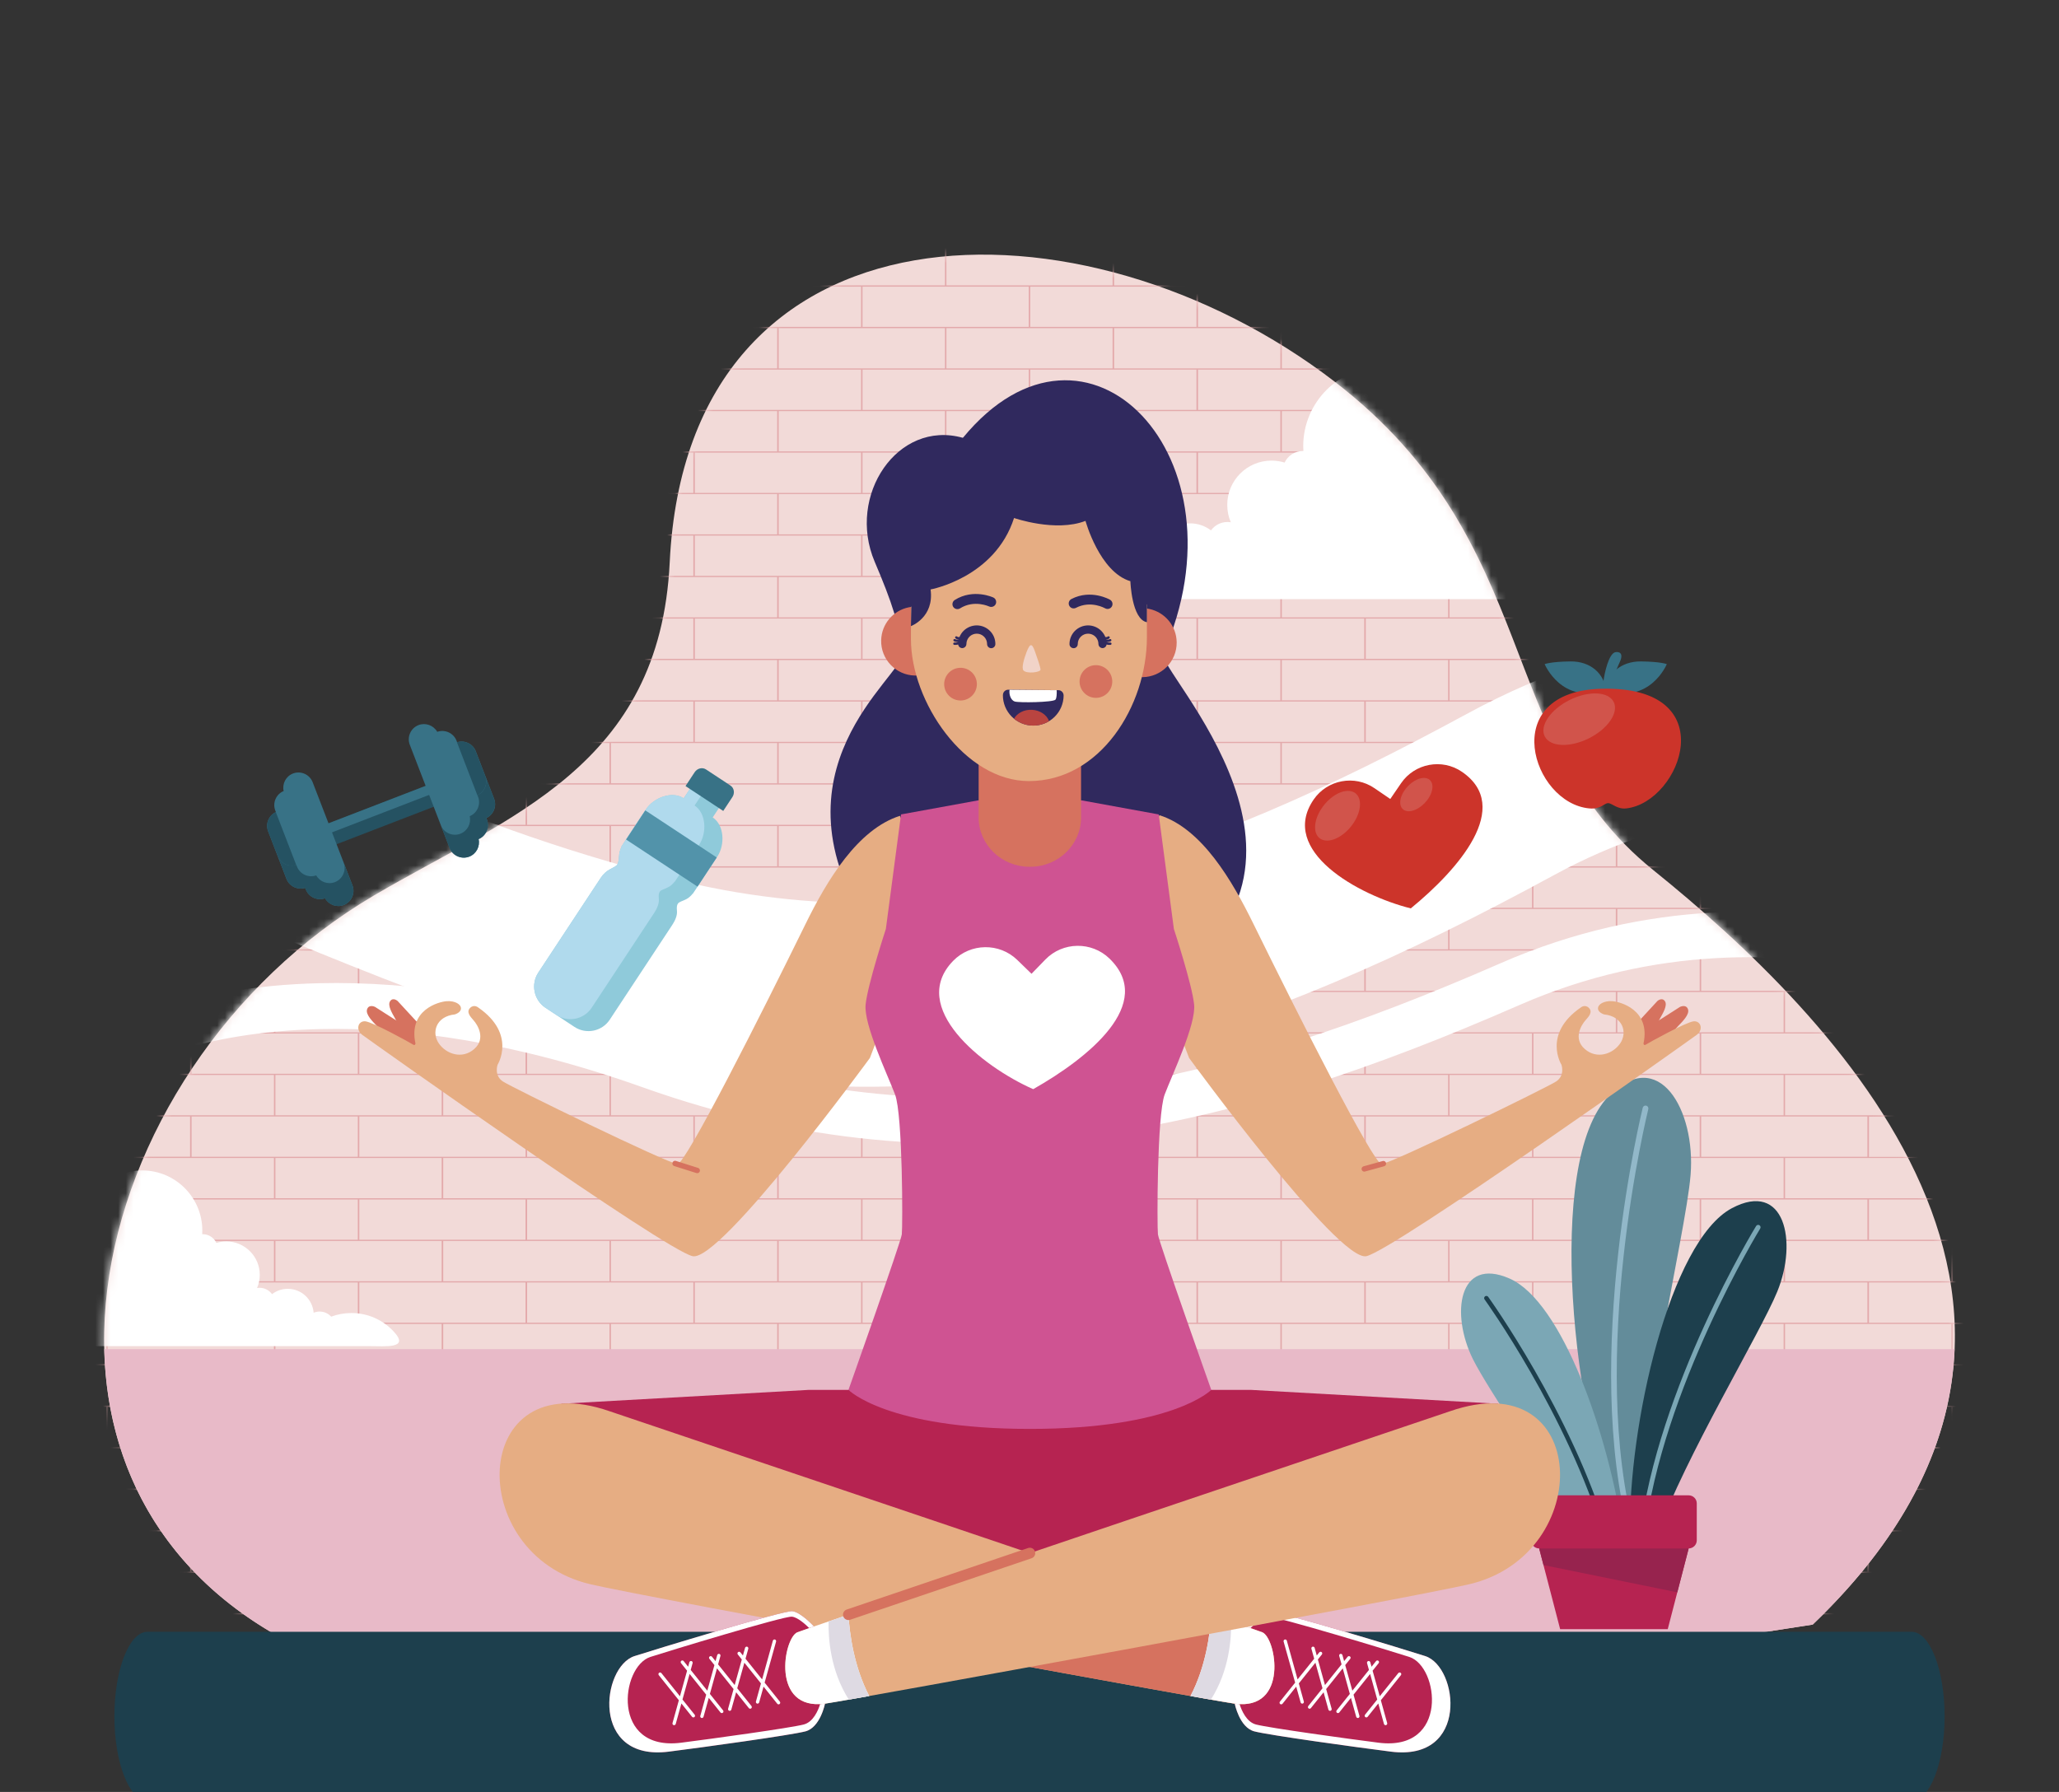 <svg width="270" height="235" viewBox="0 0 270 235" fill="none" xmlns="http://www.w3.org/2000/svg">
<rect x="0" y="0" width="270" height="235" fill="#333333" stroke="none"/>
<g clip-path="url(#clip0_104_25825)">
<path fill-rule="evenodd" clip-rule="evenodd" d="M43.545 217.966C-3.742 198.936 10.379 140.146 49.081 117.407C66.684 107.066 86.529 100.543 87.82 73.758C90.164 25.078 142.058 24.678 175.052 50.08C202.527 71.231 195.766 97.157 216.772 114.086C240.16 132.937 280.098 172.417 237.703 213.052L149.791 226.638L43.545 217.966Z" fill="#F2DAD8"/>
<mask id="mask0_104_25825" style="mask-type:luminance" maskUnits="userSpaceOnUse" x="13" y="33" width="244" height="194">
<path d="M43.545 217.966C-3.742 198.936 10.379 140.146 49.081 117.407C66.684 107.066 86.529 100.543 87.82 73.758C90.164 25.078 142.058 24.678 175.052 50.08C202.527 71.231 195.766 97.157 216.772 114.086C240.16 132.937 280.098 172.417 237.703 213.052L149.791 226.638L43.545 217.966Z" fill="white"/>
</mask>
<g mask="url(#mask0_104_25825)">
<path fill-rule="evenodd" clip-rule="evenodd" d="M245.074 236.493H244.879V233.48H233.982H233.977H223.079V236.493H222.885V233.48H211.988H211.982H201.085V236.493H200.891V233.48H189.994H179.096V236.493H178.902V233.48H167.994H157.097V236.493H156.902V233.48H146.005H146H135.103V236.493H134.908V233.48H124.011H124.006H113.108V236.493H112.914V233.48H102.017H91.12V236.493H90.925V233.48H80.028H69.131V236.493H68.936V233.48H58.039H58.034H47.115V236.493H46.921V233.48H36.023H25.121V236.493H24.926V233.48H14.029H7.474V233.318H13.932V228.037H7.474V227.88H14.024H14.029H24.926V222.599H14.029H7.474V222.437H13.932V217.156H7.474V216.994H14.024H14.029H24.926V211.712H14.029H7.474V211.55H13.932V206.269H7.474V206.107H14.024H14.029H24.926V200.826H14.029H7.474V200.664H13.932V195.383H7.474V195.221H14.024H14.029H24.926V189.94H14.029H7.474V189.778H13.932V184.496H7.474V184.334H14.024H14.029H24.926V179.053H14.029H7.474V178.891H13.932V173.61H7.474V173.448H14.024H14.029H24.926V168.167H14.029H7.474V168.005H13.932V162.724H7.474V162.562H14.024H14.029H24.926V157.28H14.029H7.474V157.14H13.932V151.859H7.474V151.697H14.024H14.029H24.926V146.416H14.029H7.474V146.254H13.932V140.972H7.474V140.81H14.024H14.029H24.926V135.529H14.029H7.474V135.367H13.932V130.086H7.474V129.924H14.024H14.029H24.926V124.643H14.029H7.474V124.481H13.932V119.2H7.474V119.038H14.024H14.029H24.926V113.756H14.029H7.474V113.594H13.932V108.313H7.474V108.151H14.024H14.029H24.926V102.87H14.029H7.474V102.708H13.932V97.427H7.474V97.265H14.024H14.029H24.926V91.984H14.029H7.474V91.822H13.932V86.54H7.474V86.4H14.024H14.029H24.926V81.119H14.029H7.474V80.957H13.932V75.676H7.474V75.514H14.024H14.029H24.926V70.232H14.029H7.474V70.07H13.932V64.789H7.474V64.627H14.024H14.029H24.926V59.346H14.029H7.474V59.184H13.932V53.903H7.474V53.741H14.024H14.029H24.926V48.46H14.029H7.474V48.298H13.932V43.016H7.474V42.854H14.024H14.029H24.926V37.573H14.029H7.474V37.411H13.932V32.13H7.474V31.968H14.024H14.029H24.926V26.687H14.029H7.474V26.525H13.932V23.512H14.126V26.525H25.024H25.029H35.926V23.512H36.121V26.525H47.018H47.023H57.92V23.512H58.115V26.525H69.012H69.017H79.915V23.512H80.109V26.525H91.006H91.012H101.909V23.512H102.103V26.525H113H113.006H123.903V23.512H124.097V26.525H135H145.897V23.512H146.092V26.525H156.989H156.994H167.891V23.512H168.086V26.525H178.988H178.994H189.891V23.512H190.085V26.525H200.983H200.988H211.885V23.512H212.08V26.525H222.982H222.988H233.885V23.512H234.079V26.525H244.982H244.987H255.884V23.512H256.079V26.525H262.532V26.687H255.982H255.976H245.079V31.968H255.976H255.982H262.532V32.13H256.079V37.411H262.532V37.573H255.982H255.976H245.079V42.854H255.976H255.982H262.532V43.016H256.079V48.298H262.532V48.46H255.982H255.976H245.079V53.741H255.976H255.982H262.532V53.903H256.079V59.184H262.532V59.346H255.982H255.976H245.079V64.627H255.976H255.982H262.532V64.789H256.079V70.07H262.532V70.232H255.982H255.976H245.079V75.514H255.976H255.982H262.532V75.676H256.079V80.957H262.532V81.119H255.982H255.976H245.079V86.4H255.976H255.982H262.532V86.562H256.079V91.843H262.532V92.005H255.982H255.976H245.079V97.286H255.976H255.982H262.532V97.448H256.079V102.73H262.532V102.892H255.982H255.976H245.079V108.173H255.976H255.982H262.532V108.335H256.079V113.616H262.532V113.778H255.982H255.976H245.079V119.059H255.976H255.982H262.532V119.221H256.079V124.502H262.532V124.664H255.982H255.976H245.079V129.946H255.976H255.982H262.532V130.108H256.079V135.389H262.532V135.551H255.982H255.976H245.079V140.832H255.976H255.982H262.532V140.994H256.079V146.275H262.532V146.437H255.982H255.976H245.079V151.718H255.976H255.982H262.532V151.88H256.079V157.14H262.532V157.302H255.982H255.976H245.079V162.583H255.976H255.982H262.532V162.745H256.079V168.026H262.532V168.188H255.982H255.976H245.079V173.47H255.976H255.982H262.532V173.632H256.079V178.913H262.532V179.075H255.982H255.976H245.079V184.356H255.976H255.982H262.532V184.518H256.079V189.799H262.532V189.961H255.982H255.976H245.079V195.242H255.976H255.982H262.532V195.404H256.079V200.686H262.532V200.848H255.982H255.976H245.079V206.129H255.976H255.982H262.532V206.291H256.079V211.572H262.532V211.734H255.982H255.976H245.079V217.015H255.976H255.982H262.532V217.177H256.079V222.458H262.532V222.62H255.982H255.976H245.079V227.88H255.976H255.982H262.532V228.042H256.079V233.323H262.532V233.485H255.982H255.976H245.079V236.493H245.074ZM255.879 228.042H244.982H234.079V233.323H244.982H244.987H255.884V228.042H255.879ZM233.885 228.042H222.988H212.085V233.323H222.988H222.993H233.89V228.042H233.885ZM211.891 228.042H200.988H200.983H190.085V233.323H200.983H200.988H211.885V228.042H211.891ZM189.891 228.042H178.994H168.091V233.323H178.994H178.999H189.896V228.042H189.891ZM167.897 228.042H157H156.994H146.097V233.323H156.994H157H167.897V228.042ZM145.903 228.042H135H124.103V233.323H135H145.897V228.042H145.903ZM123.908 228.042H113.011H102.114V233.323H113.011H113.017H123.914V228.042H123.908ZM101.909 228.042H91.012H80.114V233.323H91.012H91.017H101.914V228.042H101.909ZM79.915 228.042H69.017H58.12V233.323H69.017H69.023H79.92V228.042H79.915ZM57.92 228.042H47.023H36.115V233.323H47.012H47.018H57.915V228.042H57.92ZM35.926 228.042H25.024H14.121V233.323H25.018H25.024H35.921V228.042H35.926ZM244.885 222.599H233.982H233.977H223.079V227.88H233.977H233.982H244.879V222.599H244.885ZM222.885 222.599H211.988H211.982H201.085V227.88H211.982H211.988H222.885V222.599ZM200.891 222.599H189.994H179.096V227.88H189.994H189.999H200.896V222.599H200.891ZM178.897 222.599H167.994H157.097V227.88H167.994H167.999H178.897V222.599ZM156.897 222.599H146H145.994H135.097V227.88H145.994H146H156.897V222.599ZM134.903 222.599H124.006H124H113.103V227.88H124H124.006H134.903V222.599ZM112.909 222.599H102.011H91.114V227.88H102.011H102.017H112.914V222.599H112.909ZM90.914 222.599H80.017H69.12V227.88H80.017H80.023H90.92V222.599H90.914ZM68.915 222.599H58.018H58.012H47.115V227.88H58.012H58.018H68.915V222.599ZM46.921 222.599H36.023H25.121V227.88H36.018H36.023H46.921V222.599ZM255.879 217.156H244.982H234.079V222.437H244.982H244.987H255.884V217.156H255.879ZM233.885 217.156H222.988H212.085V222.437H222.988H222.993H233.89V217.156H233.885ZM211.891 217.156H200.988H200.983H190.085V222.437H200.983H200.988H211.885V217.156H211.891ZM189.891 217.156H178.994H168.091V222.437H178.994H178.999H189.896V217.156H189.891ZM167.897 217.156H157H156.994H146.097V222.437H156.994H157H167.897V217.156ZM145.903 217.156H135H124.103V222.437H135H145.897V217.156H145.903ZM123.908 217.156H113.011H102.114V222.437H113.011H113.017H123.914V217.156H123.908ZM101.909 217.156H91.012H80.114V222.437H91.012H91.017H101.914V217.156H101.909ZM79.915 217.156H69.017H58.12V222.437H69.017H69.023H79.92V217.156H79.915ZM57.92 217.156H47.023H36.115V222.437H47.012H47.018H57.915V217.156H57.92ZM35.926 217.156H25.024H14.121V222.437H25.018H25.024H35.921V217.156H35.926ZM244.885 211.718H233.982H233.977H223.079V216.999H233.977H233.982H244.879V211.718H244.885ZM222.885 211.718H211.988H211.982H201.085V216.999H211.982H211.988H222.885V211.718ZM200.891 211.718H189.994H179.096V216.999H189.994H189.999H200.896V211.718H200.891ZM178.897 211.718H167.994H157.097V216.999H167.994H167.999H178.897V211.718ZM156.897 211.718H146H145.994H135.097V216.999H145.994H146H156.897V211.718ZM134.903 211.718H124.006H124H113.103V216.999H124H124.006H134.903V211.718ZM112.909 211.718H102.011H91.114V216.999H102.011H102.017H112.914V211.718H112.909ZM90.914 211.718H80.017H69.12V216.999H80.017H80.023H90.92V211.718H90.914ZM68.915 211.718H58.018H58.012H47.115V216.999H58.012H58.018H68.915V211.718ZM46.921 211.718H36.023H25.121V216.999H36.018H36.023H46.921V211.718ZM255.879 206.275H244.982H234.079V211.556H244.982H244.987H255.884V206.275H255.879ZM233.885 206.275H222.988H212.085V211.556H222.988H222.993H233.89V206.275H233.885ZM211.891 206.275H200.988H200.983H190.085V211.556H200.983H200.988H211.885V206.275H211.891ZM189.891 206.275H178.994H168.091V211.556H178.994H178.999H189.896V206.275H189.891ZM167.897 206.275H157H156.994H146.097V211.556H156.994H157H167.897V206.275ZM145.903 206.275H135H124.103V211.556H135H145.897V206.275H145.903ZM123.908 206.275H113.011H102.114V211.556H113.011H113.017H123.914V206.275H123.908ZM101.909 206.275H91.012H80.114V211.556H91.012H91.017H101.914V206.275H101.909ZM79.915 206.275H69.017H58.12V211.556H69.017H69.023H79.92V206.275H79.915ZM57.92 206.275H47.023H36.115V211.556H47.012H47.018H57.915V206.275H57.92ZM35.926 206.275H25.024H14.121V211.556H25.018H25.024H35.921V206.275H35.926ZM244.885 200.831H233.982H233.977H223.079V206.113H233.977H233.982H244.879V200.831H244.885ZM222.885 200.831H211.988H211.982H201.085V206.113H211.982H211.988H222.885V200.831ZM200.891 200.831H189.994H179.096V206.113H189.994H189.999H200.896V200.831H200.891ZM178.897 200.831H167.994H157.097V206.113H167.994H167.999H178.897V200.831ZM156.897 200.831H146H145.994H135.097V206.113H145.994H146H156.897V200.831ZM134.903 200.831H124.006H124H113.103V206.113H124H124.006H134.903V200.831ZM112.909 200.831H102.011H91.114V206.113H102.011H102.017H112.914V200.831H112.909ZM90.914 200.831H80.017H69.12V206.113H80.017H80.023H90.92V200.831H90.914ZM68.915 200.831H58.018H58.012H47.115V206.113H58.012H58.018H68.915V200.831ZM46.921 200.831H36.023H25.121V206.113H36.018H36.023H46.921V200.831ZM255.879 195.394H244.982H234.079V200.675H244.982H244.987H255.884V195.394H255.879ZM233.885 195.394H222.988H212.085V200.675H222.988H222.993H233.89V195.394H233.885ZM211.891 195.394H200.988H200.983H190.085V200.675H200.983H200.988H211.885V195.394H211.891ZM189.891 195.394H178.994H168.091V200.675H178.994H178.999H189.896V195.394H189.891ZM167.897 195.394H157H156.994H146.097V200.675H156.994H157H167.897V195.394ZM145.903 195.394H135H124.103V200.675H135H145.897V195.394H145.903ZM123.908 195.394H113.011H102.114V200.675H113.011H113.017H123.914V195.394H123.908ZM101.909 195.394H91.012H80.114V200.675H91.012H91.017H101.914V195.394H101.909ZM79.915 195.394H69.017H58.12V200.675H69.017H69.023H79.92V195.394H79.915ZM57.92 195.394H47.023H36.115V200.675H47.012H47.018H57.915V195.394H57.92ZM35.926 195.394H25.024H14.121V200.675H25.018H25.024H35.921V195.394H35.926ZM244.885 189.95H233.982H233.977H223.079V195.232H233.977H233.982H244.879V189.95H244.885ZM222.885 189.95H211.988H211.982H201.085V195.232H211.982H211.988H222.885V189.95ZM200.891 189.95H189.994H179.096V195.232H189.994H189.999H200.896V189.95H200.891ZM178.897 189.95H167.994H157.097V195.232H167.994H167.999H178.897V189.95ZM156.897 189.95H146H145.994H135.097V195.232H145.994H146H156.897V189.95ZM134.903 189.95H124.006H124H113.103V195.232H124H124.006H134.903V189.95ZM112.909 189.95H102.011H91.114V195.232H102.011H102.017H112.914V189.95H112.909ZM90.914 189.95H80.017H69.12V195.232H80.017H80.023H90.92V189.95H90.914ZM68.915 189.95H58.018H58.012H47.115V195.232H58.012H58.018H68.915V189.95ZM46.921 189.95H36.023H25.121V195.232H36.018H36.023H46.921V189.95ZM255.879 184.507H244.982H234.079V189.788H244.982H244.987H255.884V184.507H255.879ZM233.885 184.507H222.988H212.085V189.788H222.988H222.993H233.89V184.507H233.885ZM211.891 184.507H200.988H200.983H190.085V189.788H200.983H200.988H211.885V184.507H211.891ZM189.891 184.507H178.994H168.091V189.788H178.994H178.999H189.896V184.507H189.891ZM167.897 184.507H157H156.994H146.097V189.788H156.994H157H167.897V184.507ZM145.903 184.507H135H124.103V189.788H135H145.897V184.507H145.903ZM123.908 184.507H113.011H102.114V189.788H113.011H113.017H123.914V184.507H123.908ZM101.909 184.507H91.012H80.114V189.788H91.012H91.017H101.914V184.507H101.909ZM79.915 184.507H69.017H58.12V189.788H69.017H69.023H79.92V184.507H79.915ZM57.92 184.507H47.023H36.115V189.788H47.012H47.018H57.915V184.507H57.92ZM35.926 184.507H25.024H14.121V189.788H25.018H25.024H35.921V184.507H35.926ZM244.885 179.069H233.982H233.977H223.079V184.351H233.977H233.982H244.879V179.069H244.885ZM222.885 179.069H211.988H211.982H201.085V184.351H211.982H211.988H222.885V179.069ZM200.891 179.069H189.994H179.096V184.351H189.994H189.999H200.896V179.069H200.891ZM178.897 179.069H167.994H157.097V184.351H167.994H167.999H178.897V179.069ZM156.897 179.069H146H145.994H135.097V184.351H145.994H146H156.897V179.069ZM134.903 179.069H124.006H124H113.103V184.351H124H124.006H134.903V179.069ZM112.909 179.069H102.011H91.114V184.351H102.011H102.017H112.914V179.069H112.909ZM90.914 179.069H80.017H69.12V184.351H80.017H80.023H90.92V179.069H90.914ZM68.915 179.069H58.018H58.012H47.115V184.351H58.012H58.018H68.915V179.069ZM46.921 179.069H36.023H25.121V184.351H36.018H36.023H46.921V179.069ZM255.879 173.626H244.982H234.079V178.907H244.982H244.987H255.884V173.626H255.879ZM233.885 173.626H222.988H212.085V178.907H222.988H222.993H233.89V173.626H233.885ZM211.891 173.626H200.988H200.983H190.085V178.907H200.983H200.988H211.885V173.626H211.891ZM189.891 173.626H178.994H168.091V178.907H178.994H178.999H189.896V173.626H189.891ZM167.897 173.626H157H156.994H146.097V178.907H156.994H157H167.897V173.626ZM145.903 173.626H135H124.103V178.907H135H145.897V173.626H145.903ZM123.908 173.626H113.011H102.114V178.907H113.011H113.017H123.914V173.626H123.908ZM101.909 173.626H91.012H80.114V178.907H91.012H91.017H101.914V173.626H101.909ZM79.915 173.626H69.017H58.12V178.907H69.017H69.023H79.92V173.626H79.915ZM57.92 173.626H47.023H36.115V178.907H47.012H47.018H57.915V173.626H57.92ZM35.926 173.626H25.024H14.121V178.907H25.018H25.024H35.921V173.626H35.926ZM244.885 168.183H233.982H233.977H223.079V173.464H233.977H233.982H244.879V168.183H244.885ZM222.885 168.183H211.988H211.982H201.085V173.464H211.982H211.988H222.885V168.183ZM200.891 168.183H189.994H179.096V173.464H189.994H189.999H200.896V168.183H200.891ZM178.897 168.183H167.994H157.097V173.464H167.994H167.999H178.897V168.183ZM156.897 168.183H146H145.994H135.097V173.464H145.994H146H156.897V168.183ZM134.903 168.183H124.006H124H113.103V173.464H124H124.006H134.903V168.183ZM112.909 168.183H102.011H91.114V173.464H102.011H102.017H112.914V168.183H112.909ZM90.914 168.183H80.017H69.12V173.464H80.017H80.023H90.92V168.183H90.914ZM68.915 168.183H58.018H58.012H47.115V173.464H58.012H58.018H68.915V168.183ZM46.921 168.183H36.023H25.121V173.464H36.018H36.023H46.921V168.183ZM255.879 162.745H244.982H234.079V168.026H244.982H244.987H255.884V162.745H255.879ZM233.885 162.745H222.988H212.085V168.026H222.988H222.993H233.89V162.745H233.885ZM211.891 162.745H200.988H200.983H190.085V168.026H200.983H200.988H211.885V162.745H211.891ZM189.891 162.745H178.994H168.091V168.026H178.994H178.999H189.896V162.745H189.891ZM167.897 162.745H157H156.994H146.097V168.026H156.994H157H167.897V162.745ZM145.903 162.745H135H124.103V168.026H135H145.897V162.745H145.903ZM123.908 162.745H113.011H102.114V168.026H113.011H113.017H123.914V162.745H123.908ZM101.909 162.745H91.012H80.114V168.026H91.012H91.017H101.914V162.745H101.909ZM79.915 162.745H69.017H58.12V168.026H69.017H69.023H79.92V162.745H79.915ZM57.92 162.745H47.023H36.115V168.026H47.012H47.018H57.915V162.745H57.92ZM35.926 162.745H25.024H14.121V168.026H25.018H25.024H35.921V162.745H35.926ZM244.885 157.302H233.982H233.977H223.079V162.583H233.977H233.982H244.879V157.302H244.885ZM222.885 157.302H211.988H211.982H201.085V162.583H211.982H211.988H222.885V157.302ZM200.891 157.302H189.994H179.096V162.583H189.994H189.999H200.896V157.302H200.891ZM178.897 157.302H167.994H157.097V162.583H167.994H167.999H178.897V157.302ZM156.897 157.302H146H145.994H135.097V162.583H145.994H146H156.897V157.302ZM134.903 157.302H124.006H124H113.103V162.583H124H124.006H134.903V157.302ZM112.909 157.302H102.011H91.114V162.583H102.011H102.017H112.914V157.302H112.909ZM90.914 157.302H80.017H69.12V162.583H80.017H80.023H90.92V157.302H90.914ZM68.915 157.302H58.018H58.012H47.115V162.583H58.012H58.018H68.915V157.302ZM46.921 157.302H36.023H25.121V162.583H36.018H36.023H46.921V157.302ZM255.879 151.859H244.982H234.079V157.14H244.982H244.987H255.884V151.859H255.879ZM233.885 151.859H222.988H212.085V157.14H222.988H222.993H233.89V151.859H233.885ZM211.891 151.859H200.988H200.983H190.085V157.14H200.983H200.988H211.885V151.859H211.891ZM189.891 151.859H178.994H168.091V157.14H178.994H178.999H189.896V151.859H189.891ZM167.897 151.859H157H156.994H146.097V157.14H156.994H157H167.897V151.859ZM145.903 151.859H135H124.103V157.14H135H145.897V151.859H145.903ZM123.908 151.859H113.011H102.114V157.14H113.011H113.017H123.914V151.859H123.908ZM101.909 151.859H91.012H80.114V157.14H91.012H91.017H101.914V151.859H101.909ZM79.915 151.859H69.017H58.12V157.14H69.017H69.023H79.92V151.859H79.915ZM57.92 151.859H47.023H36.115V157.14H47.012H47.018H57.915V151.859H57.92ZM35.926 151.859H25.024H14.121V157.14H25.018H25.024H35.921V151.859H35.926ZM244.885 146.421H233.982H233.977H223.079V151.702H233.977H233.982H244.879V146.421H244.885ZM222.885 146.421H211.988H211.982H201.085V151.702H211.982H211.988H222.885V146.421ZM200.891 146.421H189.994H179.096V151.702H189.994H189.999H200.896V146.421H200.891ZM178.897 146.421H167.994H157.097V151.702H167.994H167.999H178.897V146.421ZM156.897 146.421H146H145.994H135.097V151.702H145.994H146H156.897V146.421ZM134.903 146.421H124.006H124H113.103V151.702H124H124.006H134.903V146.421ZM112.909 146.421H102.011H91.114V151.702H102.011H102.017H112.914V146.421H112.909ZM90.914 146.421H80.017H69.12V151.702H80.017H80.023H90.92V146.421H90.914ZM68.915 146.421H58.018H58.012H47.115V151.702H58.012H58.018H68.915V146.421ZM46.921 146.421H36.023H25.121V151.702H36.018H36.023H46.921V146.421ZM255.879 140.978H244.982H234.079V146.259H244.982H244.987H255.884V140.978H255.879ZM233.885 140.978H222.988H212.085V146.259H222.988H222.993H233.89V140.978H233.885ZM211.891 140.978H200.988H200.983H190.085V146.259H200.983H200.988H211.885V140.978H211.891ZM189.891 140.978H178.994H168.091V146.259H178.994H178.999H189.896V140.978H189.891ZM167.897 140.978H157H156.994H146.097V146.259H156.994H157H167.897V140.978ZM145.903 140.978H135H124.103V146.259H135H145.897V140.978H145.903ZM123.908 140.978H113.011H102.114V146.259H113.011H113.017H123.914V140.978H123.908ZM101.909 140.978H91.012H80.114V146.259H91.012H91.017H101.914V140.978H101.909ZM79.915 140.978H69.017H58.12V146.259H69.017H69.023H79.92V140.978H79.915ZM57.92 140.978H47.023H36.115V146.259H47.012H47.018H57.915V140.978H57.92ZM35.926 140.978H25.024H14.121V146.259H25.018H25.024H35.921V140.978H35.926ZM244.885 135.535H233.982H233.977H223.079V140.816H233.977H233.982H244.879V135.535H244.885ZM222.885 135.535H211.988H211.982H201.085V140.816H211.982H211.988H222.885V135.535ZM200.891 135.535H189.994H179.096V140.816H189.994H189.999H200.896V135.535H200.891ZM178.897 135.535H167.994H157.097V140.816H167.994H167.999H178.897V135.535ZM156.897 135.535H146H145.994H135.097V140.816H145.994H146H156.897V135.535ZM134.903 135.535H124.006H124H113.103V140.816H124H124.006H134.903V135.535ZM112.909 135.535H102.011H91.114V140.816H102.011H102.017H112.914V135.535H112.909ZM90.914 135.535H80.017H69.12V140.816H80.017H80.023H90.92V135.535H90.914ZM68.915 135.535H58.018H58.012H47.115V140.816H58.012H58.018H68.915V135.535ZM46.921 135.535H36.023H25.121V140.816H36.018H36.023H46.921V135.535ZM255.879 130.097H244.982H234.079V135.378H244.982H244.987H255.884V130.097H255.879ZM233.885 130.097H222.988H212.085V135.378H222.988H222.993H233.89V130.097H233.885ZM211.891 130.097H200.988H200.983H190.085V135.378H200.983H200.988H211.885V130.097H211.891ZM189.891 130.097H178.994H168.091V135.378H178.994H178.999H189.896V130.097H189.891ZM167.897 130.097H157H156.994H146.097V135.378H156.994H157H167.897V130.097ZM145.903 130.097H135H124.103V135.378H135H145.897V130.097H145.903ZM123.908 130.097H113.011H102.114V135.378H113.011H113.017H123.914V130.097H123.908ZM101.909 130.097H91.012H80.114V135.378H91.012H91.017H101.914V130.097H101.909ZM79.915 130.097H69.017H58.12V135.378H69.017H69.023H79.92V130.097H79.915ZM57.92 130.097H47.023H36.115V135.378H47.012H47.018H57.915V130.097H57.92ZM35.926 130.097H25.024H14.121V135.378H25.018H25.024H35.921V130.097H35.926ZM244.885 124.654H233.982H233.977H223.079V129.935H233.977H233.982H244.879V124.654H244.885ZM222.885 124.654H211.988H211.982H201.085V129.935H211.982H211.988H222.885V124.654ZM200.891 124.654H189.994H179.096V129.935H189.994H189.999H200.896V124.654H200.891ZM178.897 124.654H167.994H157.097V129.935H167.994H167.999H178.897V124.654ZM156.897 124.654H146H145.994H135.097V129.935H145.994H146H156.897V124.654ZM134.903 124.654H124.006H124H113.103V129.935H124H124.006H134.903V124.654ZM112.909 124.654H102.011H91.114V129.935H102.011H102.017H112.914V124.654H112.909ZM90.914 124.654H80.017H69.12V129.935H80.017H80.023H90.92V124.654H90.914ZM68.915 124.654H58.018H58.012H47.115V129.935H58.012H58.018H68.915V124.654ZM46.921 124.654H36.023H25.121V129.935H36.018H36.023H46.921V124.654ZM255.879 119.21H244.982H234.079V124.492H244.982H244.987H255.884V119.21H255.879ZM233.885 119.21H222.988H212.085V124.492H222.988H222.993H233.89V119.21H233.885ZM211.891 119.21H200.988H200.983H190.085V124.492H200.983H200.988H211.885V119.21H211.891ZM189.891 119.21H178.994H168.091V124.492H178.994H178.999H189.896V119.21H189.891ZM167.897 119.21H157H156.994H146.097V124.492H156.994H157H167.897V119.21ZM145.903 119.21H135H124.103V124.492H135H145.897V119.21H145.903ZM123.908 119.21H113.011H102.114V124.492H113.011H113.017H123.914V119.21H123.908ZM101.909 119.21H91.012H80.114V124.492H91.012H91.017H101.914V119.21H101.909ZM79.915 119.21H69.017H58.12V124.492H69.017H69.023H79.92V119.21H79.915ZM57.92 119.21H47.023H36.115V124.492H47.012H47.018H57.915V119.21H57.92ZM35.926 119.21H25.024H14.121V124.492H25.018H25.024H35.921V119.21H35.926ZM244.885 113.773H233.982H233.977H223.079V119.054H233.977H233.982H244.879V113.773H244.885ZM222.885 113.773H211.988H211.982H201.085V119.054H211.982H211.988H222.885V113.773ZM200.891 113.773H189.994H179.096V119.054H189.994H189.999H200.896V113.773H200.891ZM178.897 113.773H167.994H157.097V119.054H167.994H167.999H178.897V113.773ZM156.897 113.773H146H145.994H135.097V119.054H145.994H146H156.897V113.773ZM134.903 113.773H124.006H124H113.103V119.054H124H124.006H134.903V113.773ZM112.909 113.773H102.011H91.114V119.054H102.011H102.017H112.914V113.773H112.909ZM90.914 113.773H80.017H69.12V119.054H80.017H80.023H90.92V113.773H90.914ZM68.915 113.773H58.018H58.012H47.115V119.054H58.012H58.018H68.915V113.773ZM46.921 113.773H36.023H25.121V119.054H36.018H36.023H46.921V113.773ZM255.879 108.329H244.982H234.079V113.611H244.982H244.987H255.884V108.329H255.879ZM233.885 108.329H222.988H212.085V113.611H222.988H222.993H233.89V108.329H233.885ZM211.891 108.329H200.988H200.983H190.085V113.611H200.983H200.988H211.885V108.329H211.891ZM189.891 108.329H178.994H168.091V113.611H178.994H178.999H189.896V108.329H189.891ZM167.897 108.329H157H156.994H146.097V113.611H156.994H157H167.897V108.329ZM145.903 108.329H135H124.103V113.611H135H145.897V108.329H145.903ZM123.908 108.329H113.011H102.114V113.611H113.011H113.017H123.914V108.329H123.908ZM101.909 108.329H91.012H80.114V113.611H91.012H91.017H101.914V108.329H101.909ZM79.915 108.329H69.017H58.12V113.611H69.017H69.023H79.92V108.329H79.915ZM57.92 108.329H47.023H36.115V113.611H47.012H47.018H57.915V108.329H57.92ZM35.926 108.329H25.024H14.121V113.611H25.018H25.024H35.921V108.329H35.926ZM244.885 102.886H233.982H233.977H223.079V108.167H233.977H233.982H244.879V102.886H244.885ZM222.885 102.886H211.988H211.982H201.085V108.167H211.982H211.988H222.885V102.886ZM200.891 102.886H189.994H179.096V108.167H189.994H189.999H200.896V102.886H200.891ZM178.897 102.886H167.994H157.097V108.167H167.994H167.999H178.897V102.886ZM156.897 102.886H146H145.994H135.097V108.167H145.994H146H156.897V102.886ZM134.903 102.886H124.006H124H113.103V108.167H124H124.006H134.903V102.886ZM112.909 102.886H102.011H91.114V108.167H102.011H102.017H112.914V102.886H112.909ZM90.914 102.886H80.017H69.12V108.167H80.017H80.023H90.92V102.886H90.914ZM68.915 102.886H58.018H58.012H47.115V108.167H58.012H58.018H68.915V102.886ZM46.921 102.886H36.023H25.121V108.167H36.018H36.023H46.921V102.886ZM255.879 97.443H244.982H234.079V102.724H244.982H244.987H255.884V97.443H255.879ZM233.885 97.443H222.988H212.085V102.724H222.988H222.993H233.89V97.443H233.885ZM211.891 97.443H200.988H200.983H190.085V102.724H200.983H200.988H211.885V97.443H211.891ZM189.891 97.443H178.994H168.091V102.724H178.994H178.999H189.896V97.443H189.891ZM167.897 97.443H157H156.994H146.097V102.724H156.994H157H167.897V97.443ZM145.903 97.443H135H124.103V102.724H135H145.897V97.443H145.903ZM123.908 97.443H113.011H102.114V102.724H113.011H113.017H123.914V97.443H123.908ZM101.909 97.443H91.012H80.114V102.724H91.012H91.017H101.914V97.443H101.909ZM79.915 97.443H69.017H58.12V102.724H69.017H69.023H79.92V97.443H79.915ZM57.92 97.443H47.023H36.115V102.724H47.012H47.018H57.915V97.443H57.92ZM35.926 97.443H25.024H14.121V102.724H25.018H25.024H35.921V97.443H35.926ZM244.885 92.005H233.982H233.977H223.079V97.286H233.977H233.982H244.879V92.005H244.885ZM222.885 92.005H211.988H211.982H201.085V97.286H211.982H211.988H222.885V92.005ZM200.891 92.005H189.994H179.096V97.286H189.994H189.999H200.896V92.005H200.891ZM178.897 92.005H167.994H157.097V97.286H167.994H167.999H178.897V92.005ZM156.897 92.005H146H145.994H135.097V97.286H145.994H146H156.897V92.005ZM134.903 92.005H124.006H124H113.103V97.286H124H124.006H134.903V92.005ZM112.909 92.005H102.011H91.114V97.286H102.011H102.017H112.914V92.005H112.909ZM90.914 92.005H80.017H69.12V97.286H80.017H80.023H90.92V92.005H90.914ZM68.915 92.005H58.018H58.012H47.115V97.286H58.012H58.018H68.915V92.005ZM46.921 92.005H36.023H25.121V97.286H36.018H36.023H46.921V92.005ZM255.879 86.562H244.982H234.079V91.843H244.982H244.987H255.884V86.562H255.879ZM233.885 86.562H222.988H212.085V91.843H222.988H222.993H233.89V86.562H233.885ZM211.891 86.562H200.988H200.983H190.085V91.843H200.983H200.988H211.885V86.562H211.891ZM189.891 86.562H178.994H168.091V91.843H178.994H178.999H189.896V86.562H189.891ZM167.897 86.562H157H156.994H146.097V91.843H156.994H157H167.897V86.562ZM145.903 86.562H135H124.103V91.843H135H145.897V86.562H145.903ZM123.908 86.562H113.011H102.114V91.843H113.011H113.017H123.914V86.562H123.908ZM101.909 86.562H91.012H80.114V91.843H91.012H91.017H101.914V86.562H101.909ZM79.915 86.562H69.017H58.12V91.843H69.017H69.023H79.92V86.562H79.915ZM57.92 86.562H47.023H36.115V91.843H47.012H47.018H57.915V86.562H57.92ZM35.926 86.562H25.024H14.121V91.843H25.018H25.024H35.921V86.562H35.926ZM244.885 81.124H233.982H233.977H223.079V86.4H233.977H233.982H244.879V81.124H244.885ZM222.885 81.124H211.988H211.982H201.085V86.4H211.982H211.988H222.885V81.124ZM200.891 81.124H189.994H179.096V86.4H189.994H189.999H200.896V81.124H200.891ZM178.897 81.124H167.994H157.097V86.4H167.994H167.999H178.897V81.124ZM156.897 81.124H146H145.994H135.097V86.4H145.994H146H156.897V81.124ZM134.903 81.124H124.006H124H113.103V86.4H124H124.006H134.903V81.124ZM112.909 81.124H102.011H91.114V86.4H102.011H102.017H112.914V81.124H112.909ZM90.914 81.124H80.017H69.12V86.4H80.017H80.023H90.92V81.124H90.914ZM68.915 81.124H58.018H58.012H47.115V86.4H58.012H58.018H68.915V81.124ZM46.921 81.124H36.023H25.121V86.4H36.018H36.023H46.921V81.124ZM255.879 75.681H244.982H234.079V80.962H244.982H244.987H255.884V75.681H255.879ZM233.885 75.681H222.988H212.085V80.962H222.988H222.993H233.89V75.681H233.885ZM211.891 75.681H200.988H200.983H190.085V80.962H200.983H200.988H211.885V75.681H211.891ZM189.891 75.681H178.994H168.091V80.962H178.994H178.999H189.896V75.681H189.891ZM167.897 75.681H157H156.994H146.097V80.962H156.994H157H167.897V75.681ZM145.903 75.681H135H124.103V80.962H135H145.897V75.681H145.903ZM123.908 75.681H113.011H102.114V80.962H113.011H113.017H123.914V75.681H123.908ZM101.909 75.681H91.012H80.114V80.962H91.012H91.017H101.914V75.681H101.909ZM79.915 75.681H69.017H58.12V80.962H69.017H69.023H79.92V75.681H79.915ZM57.92 75.681H47.023H36.115V80.962H47.012H47.018H57.915V75.681H57.92ZM35.926 75.681H25.024H14.121V80.962H25.018H25.024H35.921V75.681H35.926ZM244.885 70.238H233.982H233.977H223.079V75.519H233.977H233.982H244.879V70.238H244.885ZM222.885 70.238H211.988H211.982H201.085V75.519H211.982H211.988H222.885V70.238ZM200.891 70.238H189.994H179.096V75.519H189.994H189.999H200.896V70.238H200.891ZM178.897 70.238H167.994H157.097V75.519H167.994H167.999H178.897V70.238ZM156.897 70.238H146H145.994H135.097V75.519H145.994H146H156.897V70.238ZM134.903 70.238H124.006H124H113.103V75.519H124H124.006H134.903V70.238ZM112.909 70.238H102.011H91.114V75.519H102.011H102.017H112.914V70.238H112.909ZM90.914 70.238H80.017H69.12V75.519H80.017H80.023H90.92V70.238H90.914ZM68.915 70.238H58.018H58.012H47.115V75.519H58.012H58.018H68.915V70.238ZM46.921 70.238H36.023H25.121V75.519H36.018H36.023H46.921V70.238ZM255.879 64.795H244.982H234.079V70.076H244.982H244.987H255.884V64.795H255.879ZM233.885 64.795H222.988H212.085V70.076H222.988H222.993H233.89V64.795H233.885ZM211.891 64.795H200.988H200.983H190.085V70.076H200.983H200.988H211.885V64.795H211.891ZM189.891 64.795H178.994H168.091V70.076H178.994H178.999H189.896V64.795H189.891ZM167.897 64.795H157H156.994H146.097V70.076H156.994H157H167.897V64.795ZM145.903 64.795H135H124.103V70.076H135H145.897V64.795H145.903ZM123.908 64.795H113.011H102.114V70.076H113.011H113.017H123.914V64.795H123.908ZM101.909 64.795H91.012H80.114V70.076H91.012H91.017H101.914V64.795H101.909ZM79.915 64.795H69.017H58.12V70.076H69.017H69.023H79.92V64.795H79.915ZM57.92 64.795H47.023H36.115V70.076H47.012H47.018H57.915V64.795H57.92ZM35.926 64.795H25.024H14.121V70.076H25.018H25.024H35.921V64.795H35.926ZM244.885 59.357H233.982H233.977H223.079V64.638H233.977H233.982H244.879V59.357H244.885ZM222.885 59.357H211.988H211.982H201.085V64.638H211.982H211.988H222.885V59.357ZM200.891 59.357H189.994H179.096V64.638H189.994H189.999H200.896V59.357H200.891ZM178.897 59.357H167.994H157.097V64.638H167.994H167.999H178.897V59.357ZM156.897 59.357H146H145.994H135.097V64.638H145.994H146H156.897V59.357ZM134.903 59.357H124.006H124H113.103V64.638H124H124.006H134.903V59.357ZM112.909 59.357H102.011H91.114V64.638H102.011H102.017H112.914V59.357H112.909ZM90.914 59.357H80.017H69.12V64.638H80.017H80.023H90.92V59.357H90.914ZM68.915 59.357H58.018H58.012H47.115V64.638H58.012H58.018H68.915V59.357ZM46.921 59.357H36.023H25.121V64.638H36.018H36.023H46.921V59.357ZM255.879 53.914H244.982H234.079V59.195H244.982H244.987H255.884V53.914H255.879ZM233.885 53.914H222.988H212.085V59.195H222.988H222.993H233.89V53.914H233.885ZM211.891 53.914H200.988H200.983H190.085V59.195H200.983H200.988H211.885V53.914H211.891ZM189.891 53.914H178.994H168.091V59.195H178.994H178.999H189.896V53.914H189.891ZM167.897 53.914H157H156.994H146.097V59.195H156.994H157H167.897V53.914ZM145.903 53.914H135H124.103V59.195H135H145.897V53.914H145.903ZM123.908 53.914H113.011H102.114V59.195H113.011H113.017H123.914V53.914H123.908ZM101.909 53.914H91.012H80.114V59.195H91.012H91.017H101.914V53.914H101.909ZM79.915 53.914H69.017H58.12V59.195H69.017H69.023H79.92V53.914H79.915ZM57.92 53.914H47.023H36.115V59.195H47.012H47.018H57.915V53.914H57.92ZM35.926 53.914H25.024H14.121V59.195H25.018H25.024H35.921V53.914H35.926ZM244.885 48.47H233.982H233.977H223.079V53.752H233.977H233.982H244.879V48.47H244.885ZM222.885 48.47H211.988H211.982H201.085V53.752H211.982H211.988H222.885V48.47ZM200.891 48.47H189.994H179.096V53.752H189.994H189.999H200.896V48.47H200.891ZM178.897 48.47H167.994H157.097V53.752H167.994H167.999H178.897V48.47ZM156.897 48.47H146H145.994H135.097V53.752H145.994H146H156.897V48.47ZM134.903 48.47H124.006H124H113.103V53.752H124H124.006H134.903V48.47ZM112.909 48.47H102.011H91.114V53.752H102.011H102.017H112.914V48.47H112.909ZM90.914 48.47H80.017H69.12V53.752H80.017H80.023H90.92V48.47H90.914ZM68.915 48.47H58.018H58.012H47.115V53.752H58.012H58.018H68.915V48.47ZM46.921 48.47H36.023H25.121V53.752H36.018H36.023H46.921V48.47ZM255.879 43.033H244.982H234.079V48.314H244.982H244.987H255.884V43.033H255.879ZM233.885 43.033H222.988H212.085V48.314H222.988H222.993H233.89V43.033H233.885ZM211.891 43.033H200.988H200.983H190.085V48.314H200.983H200.988H211.885V43.033H211.891ZM189.891 43.033H178.994H168.091V48.314H178.994H178.999H189.896V43.033H189.891ZM167.897 43.033H157H156.994H146.097V48.314H156.994H157H167.897V43.033ZM145.903 43.033H135H124.103V48.314H135H145.897V43.033H145.903ZM123.908 43.033H113.011H102.114V48.314H113.011H113.017H123.914V43.033H123.908ZM101.909 43.033H91.012H80.114V48.314H91.012H91.017H101.914V43.033H101.909ZM79.915 43.033H69.017H58.12V48.314H69.017H69.023H79.92V43.033H79.915ZM57.92 43.033H47.023H36.115V48.314H47.012H47.018H57.915V43.033H57.92ZM35.926 43.033H25.024H14.121V48.314H25.018H25.024H35.921V43.033H35.926ZM244.885 37.589H233.982H233.977H223.079V42.871H233.977H233.982H244.879V37.589H244.885ZM222.885 37.589H211.988H211.982H201.085V42.871H211.982H211.988H222.885V37.589ZM200.891 37.589H189.994H179.096V42.871H189.994H189.999H200.896V37.589H200.891ZM178.897 37.589H167.994H157.097V42.871H167.994H167.999H178.897V37.589ZM156.897 37.589H146H145.994H135.097V42.871H145.994H146H156.897V37.589ZM134.903 37.589H124.006H124H113.103V42.871H124H124.006H134.903V37.589ZM112.909 37.589H102.011H91.114V42.871H102.011H102.017H112.914V37.589H112.909ZM90.914 37.589H80.017H69.12V42.871H80.017H80.023H90.92V37.589H90.914ZM68.915 37.589H58.018H58.012H47.115V42.871H58.012H58.018H68.915V37.589ZM46.921 37.589H36.023H25.121V42.871H36.018H36.023H46.921V37.589ZM255.879 32.146H244.982H234.079V37.427H244.982H244.987H255.884V32.146H255.879ZM233.885 32.146H222.988H212.085V37.427H222.988H222.993H233.89V32.146H233.885ZM211.891 32.146H200.988H200.983H190.085V37.427H200.983H200.988H211.885V32.146H211.891ZM189.891 32.146H178.994H168.091V37.427H178.994H178.999H189.896V32.146H189.891ZM167.897 32.146H157H156.994H146.097V37.427H156.994H157H167.897V32.146ZM145.903 32.146H135H124.103V37.427H135H145.897V32.146H145.903ZM123.908 32.146H113.011H102.114V37.427H113.011H113.017H123.914V32.146H123.908ZM101.909 32.146H91.012H80.114V37.427H91.012H91.017H101.914V32.146H101.909ZM79.915 32.146H69.017H58.12V37.427H69.017H69.023H79.92V32.146H79.915ZM57.92 32.146H47.023H36.115V37.427H47.012H47.018H57.915V32.146H57.92ZM35.926 32.146H25.024H14.121V37.427H25.018H25.024H35.921V32.146H35.926ZM244.885 26.708H233.982H233.977H223.079V31.99H233.977H233.982H244.879V26.708H244.885ZM222.885 26.708H211.988H211.982H201.085V31.99H211.982H211.988H222.885V26.708ZM200.891 26.708H189.994H179.096V31.99H189.994H189.999H200.896V26.708H200.891ZM178.897 26.708H167.994H157.097V31.99H167.994H167.999H178.897V26.708ZM156.897 26.708H146H145.994H135.097V31.99H145.994H146H156.897V26.708ZM134.903 26.708H124.006H124H113.103V31.99H124H124.006H134.903V26.708ZM112.909 26.708H102.011H91.114V31.99H102.011H102.017H112.914V26.708H112.909ZM90.914 26.708H80.017H69.12V31.99H80.017H80.023H90.92V26.708H90.914ZM68.915 26.708H58.018H58.012H47.115V31.99H58.012H58.018H68.915V26.708ZM46.921 26.708H36.023H25.121V31.99H36.018H36.023H46.921V26.708Z" fill="#E3A9AB"/>
<path fill-rule="evenodd" clip-rule="evenodd" d="M28.247 119.232C23.409 123.784 15.795 123.552 11.242 118.714C6.69 113.875 6.923 106.261 11.761 101.709C22.885 91.282 33.059 95.402 51.111 102.703C60.345 106.439 72.419 111.326 88.192 115.263C106.412 119.81 123.492 119.216 140.189 115.22C157.464 111.083 174.625 103.259 192.321 93.636C234.668 70.594 273.526 88.598 273.639 88.646C279.704 91.379 282.404 98.507 279.671 104.571C276.939 110.635 269.811 113.335 263.747 110.603C263.666 110.565 235.494 97.502 203.812 114.745C184.491 125.258 165.488 133.861 145.746 138.591C125.431 143.456 104.641 144.175 82.442 138.634C64.751 134.217 51.888 129.017 42.06 125.037C33.123 121.419 28.398 119.086 28.247 119.232Z" fill="white"/>
<path fill-rule="evenodd" clip-rule="evenodd" d="M46.078 172.195C45.144 172.195 44.253 172.363 43.427 172.67C43.054 172.26 42.514 172.001 41.915 172.001C41.634 172.001 41.37 172.055 41.127 172.157C40.992 170.402 39.528 169.02 37.735 169.02C36.958 169.02 36.245 169.279 35.672 169.717C35.305 169.214 34.711 168.885 34.042 168.885C33.928 168.885 33.82 168.896 33.712 168.912C33.939 168.383 34.063 167.8 34.063 167.189C34.063 164.765 32.098 162.805 29.673 162.805C29.22 162.805 28.788 162.875 28.377 162.999C28.058 162.319 27.373 161.854 26.573 161.854H26.514C26.525 161.698 26.53 161.536 26.53 161.379C26.53 157.027 22.999 153.495 18.646 153.495C14.294 153.495 10.762 157.027 10.762 161.379C10.762 161.438 10.762 161.503 10.762 161.563C10.384 161.465 9.985 161.417 9.574 161.417C8.759 161.417 7.992 161.622 7.317 161.978C6.167 160.412 4.315 159.392 2.22 159.392C-1.269 159.392 -4.098 162.221 -4.098 165.71C-4.098 166.396 -3.99 167.054 -3.785 167.675C-3.85 167.67 -3.909 167.67 -3.974 167.67C-5.691 167.67 -7.085 169.063 -7.085 170.78C-7.085 170.98 -7.063 171.18 -7.031 171.369C-7.052 171.369 -7.074 171.369 -7.096 171.369C-8.068 171.369 -8.856 172.141 -8.888 173.102C-9.158 173.054 -9.434 173.021 -9.72 173.021C-10.843 173.021 -11.891 173.41 -12.647 174.128C-14.666 176.04 -12.463 176.537 -10.335 176.537H-7.565H-5.389H39.209H42.693H48.411C50.625 176.537 53.789 176.899 51.592 174.582C50.215 173.108 48.255 172.195 46.078 172.195Z" fill="white"/>
<path fill-rule="evenodd" clip-rule="evenodd" d="M11.075 143.834C9.801 144.893 7.906 144.72 6.847 143.446C5.789 142.171 5.962 140.276 7.236 139.217C13.052 134.39 24.846 129.335 41.872 128.941C54.022 128.66 68.92 130.723 86.314 136.922C106.045 143.953 124.519 145.287 142.571 142.895C160.742 140.481 178.573 134.282 196.857 126.284C235.251 109.496 270.043 129.335 270.146 129.389C271.599 130.194 272.117 132.025 271.312 133.477C270.508 134.93 268.677 135.448 267.225 134.644C267.133 134.59 234.895 116.208 199.26 131.798C180.528 139.99 162.195 146.351 143.349 148.856C124.389 151.373 104.998 149.974 84.31 142.603C67.651 136.663 53.476 134.687 41.985 134.957C26.53 135.308 16.092 139.671 11.075 143.834Z" fill="white"/>
<path fill-rule="evenodd" clip-rule="evenodd" d="M145.034 72.835C146.265 72.835 147.447 73.056 148.538 73.462C149.03 72.916 149.742 72.576 150.536 72.576C150.903 72.576 151.254 72.651 151.578 72.787C151.757 70.465 153.695 68.634 156.066 68.634C157.092 68.634 158.042 68.98 158.798 69.557C159.284 68.888 160.067 68.456 160.958 68.456C161.104 68.456 161.25 68.466 161.396 68.493C161.093 67.791 160.931 67.019 160.931 66.209C160.931 63.002 163.529 60.404 166.736 60.404C167.336 60.404 167.908 60.496 168.453 60.663C168.875 59.767 169.787 59.146 170.84 59.146H170.916C170.905 58.935 170.894 58.725 170.894 58.514C170.894 52.752 175.565 48.081 181.327 48.081C187.089 48.081 191.76 52.752 191.76 58.514C191.76 58.595 191.76 58.676 191.754 58.757C192.257 58.628 192.786 58.563 193.331 58.563C194.411 58.563 195.426 58.833 196.317 59.303C197.84 57.229 200.292 55.879 203.062 55.879C207.679 55.879 211.421 59.621 211.421 64.238C211.421 65.145 211.275 66.02 211.005 66.836C211.092 66.83 211.173 66.83 211.259 66.83C213.533 66.83 215.374 68.672 215.374 70.945C215.374 71.21 215.347 71.474 215.298 71.728C215.325 71.728 215.358 71.728 215.385 71.728C216.67 71.728 217.718 72.749 217.755 74.023C218.112 73.953 218.479 73.921 218.857 73.921C220.342 73.921 221.73 74.439 222.729 75.384C225.402 77.911 222.48 78.57 219.672 78.57H216.006H213.128H154.106H149.499H141.929C138.996 78.57 134.806 79.05 137.717 75.983C139.569 74.039 142.161 72.835 145.034 72.835Z" fill="white"/>
</g>
<path fill-rule="evenodd" clip-rule="evenodd" d="M43.546 217.966C23.026 209.709 14.078 193.963 13.673 176.931H256.306C255.841 188.503 250.565 200.723 237.703 213.052L189.092 220.563H75.384L43.546 217.966Z" fill="#E8BAC8"/>
<path fill-rule="evenodd" clip-rule="evenodd" d="M250.684 214H19.322C16.944 214 15 218.981 15 225.073C15 231.164 16.944 236.146 19.322 236.146H39.949C42.386 236.146 44.385 241.252 44.385 247.51C44.385 253.754 42.392 258.874 39.949 258.874H31.447C29.931 258.874 28.691 262.052 28.691 265.937C28.691 269.822 29.931 273 31.447 273C90.303 273 159.383 273 218.239 273C220.714 273 222.74 267.81 222.74 261.469C222.74 255.128 220.714 249.938 218.239 249.938H197.66C196.182 249.938 194.974 246.844 194.974 243.056C194.974 239.268 196.182 236.174 197.66 236.174H250.678C253.056 236.174 255 231.192 255 225.101C255.005 218.981 253.061 214 250.684 214ZM230.906 272.986C228.448 272.986 226.438 267.838 226.438 261.539V261.372C226.438 255.072 228.448 249.925 230.906 249.925C233.365 249.925 235.374 255.072 235.374 261.372V261.539C235.374 267.838 233.365 272.986 230.906 272.986Z" fill="#1D3F4D"/>
<path fill-rule="evenodd" clip-rule="evenodd" d="M210.95 143.748C217.5 137.079 222.371 145.551 221.691 154.056C221.048 162.119 214.098 189.783 215.384 201.425H212.721C206.214 186.494 202.564 152.285 210.95 143.748Z" fill="#638C9A"/>
<path fill-rule="evenodd" clip-rule="evenodd" d="M213.704 201.42C207.37 177.897 215.389 145.379 215.416 145.271C215.465 145.071 215.67 144.947 215.87 144.995C216.069 145.044 216.194 145.249 216.145 145.449C216.118 145.562 208.088 178.113 214.471 201.42H213.704Z" fill="#92B8C9"/>
<path fill-rule="evenodd" clip-rule="evenodd" d="M227.113 158.441C234.014 154.786 235.758 162.761 233.064 169.366C230.833 174.836 220.978 191.02 217.258 201.415H213.748C213.451 187.051 218.964 162.761 227.113 158.441Z" fill="#1D3F4D"/>
<path fill-rule="evenodd" clip-rule="evenodd" d="M215.027 201.42C217.312 181.985 230.234 160.861 230.282 160.785C230.374 160.639 230.563 160.591 230.714 160.677C230.866 160.769 230.909 160.963 230.822 161.109C230.779 161.185 217.933 182.174 215.654 201.415H215.027V201.42Z" fill="#7BA7B5"/>
<path fill-rule="evenodd" clip-rule="evenodd" d="M197.937 167.664C191.246 164.743 190.188 172.303 193.158 178.265C195.166 182.298 202.413 192.629 207.295 201.42H212.868C210.961 188.125 204.854 170.688 197.937 167.664Z" fill="#7BA7B5"/>
<path fill-rule="evenodd" clip-rule="evenodd" d="M210.88 201.42C206.128 185.312 195.193 170.138 195.15 170.073C195.058 169.943 194.874 169.911 194.739 170.003C194.61 170.1 194.577 170.283 194.675 170.413C194.718 170.472 205.539 185.495 210.281 201.42H210.88Z" fill="#1D3F4D"/>
<path fill-rule="evenodd" clip-rule="evenodd" d="M221.437 196.101H201.835C201.247 196.101 200.771 196.582 200.771 197.165V202.003C200.771 202.592 201.252 203.067 201.835 203.067H221.437C222.026 203.067 222.501 202.586 222.501 202.003V197.165C222.506 196.582 222.026 196.101 221.437 196.101Z" fill="#B62351"/>
<path fill-rule="evenodd" clip-rule="evenodd" d="M218.078 200.038H205.199L201.835 203.072L204.584 213.651H211.636H218.694L221.437 203.072L218.078 200.038Z" fill="#B62351"/>
<path fill-rule="evenodd" clip-rule="evenodd" d="M201.835 203.072L202.402 205.249L219.947 208.823L221.437 203.072H201.835Z" fill="#97234E"/>
<path fill-rule="evenodd" clip-rule="evenodd" d="M56.63 136.139L52.142 131.274C52.142 131.274 51.543 130.739 51.159 131.296C50.776 131.852 51.462 132.937 51.77 133.499C52.077 134.06 54.113 138.029 54.113 138.029L56.948 137.651L56.63 136.139Z" fill="#D6725F"/>
<path fill-rule="evenodd" clip-rule="evenodd" d="M55.387 136.015L49.188 132.052C49.188 132.052 48.394 131.647 48.141 132.349C47.887 133.051 48.934 134.028 49.42 134.546C49.906 135.065 53.222 138.758 53.222 138.758L56.165 137.554L55.387 136.015Z" fill="#D6725F"/>
<path fill-rule="evenodd" clip-rule="evenodd" d="M212.852 136.139L217.339 131.274C217.339 131.274 217.939 130.739 218.322 131.296C218.705 131.852 218.02 132.937 217.712 133.499C217.404 134.06 215.368 138.029 215.368 138.029L212.533 137.651L212.852 136.139Z" fill="#D6725F"/>
<path fill-rule="evenodd" clip-rule="evenodd" d="M214.099 136.015L220.293 132.052C220.293 132.052 221.092 131.647 221.346 132.349C221.599 133.051 220.557 134.028 220.066 134.546C219.58 135.065 216.264 138.758 216.264 138.758L213.321 137.554L214.099 136.015Z" fill="#D6725F"/>
<path fill-rule="evenodd" clip-rule="evenodd" d="M126.268 57.418C142.495 37.697 163.939 59.972 152.528 85.703C151.465 87.712 178.897 114.712 150.503 129.875C135.918 137.662 114.313 122.229 114.313 122.229C100.089 100.969 118.465 88.717 118.282 85.779C118.066 82.226 116.932 78.91 114.696 73.661C111.013 64.989 117.693 55.015 126.268 57.418Z" fill="#30295E"/>
<path fill-rule="evenodd" clip-rule="evenodd" d="M114.069 138.748C114.069 138.748 94.489 165.553 90.822 164.738C87.156 163.917 48.389 136.377 47.498 135.707C46.607 135.038 46.953 133.866 47.892 133.936C48.837 134.006 53.811 136.755 54.135 136.971C54.459 137.187 54.48 136.852 54.48 136.852C53.525 132.43 57.537 131.36 58.595 131.296C59.654 131.231 60.453 131.695 60.447 132.251C60.442 132.808 59.637 133.034 59.637 133.034C57.159 133.294 56.565 135.421 57.537 136.825C58.503 138.235 60.604 138.958 62.186 137.57C63.774 136.188 62.586 134.352 62.1 133.812C61.619 133.272 61.128 132.705 61.646 132.181C62.17 131.657 62.721 132.133 62.721 132.133C67.754 135.621 65.253 139.622 65.253 139.622C65.253 139.622 64.74 141.026 65.945 141.826C67.149 142.625 87.442 152.528 88.83 152.653C89.867 152.744 99.813 133.034 105.618 121.203C108.443 115.447 112.455 108.751 118.011 106.99C118.011 106.996 122.704 116.926 114.069 138.748Z" fill="#E6AD83"/>
<path fill-rule="evenodd" clip-rule="evenodd" d="M155.93 138.748C155.93 138.748 175.505 165.553 179.177 164.738C182.844 163.917 221.611 136.377 222.502 135.707C223.393 135.038 223.047 133.866 222.102 133.936C221.157 134.006 216.184 136.755 215.86 136.971C215.536 137.187 215.514 136.852 215.514 136.852C216.47 132.43 212.458 131.36 211.399 131.296C210.341 131.231 209.542 131.695 209.547 132.251C209.552 132.808 210.357 133.034 210.357 133.034C212.836 133.294 213.43 135.421 212.463 136.825C211.496 138.235 209.396 138.958 207.814 137.57C206.226 136.188 207.414 134.352 207.9 133.812C208.381 133.272 208.872 132.705 208.354 132.181C207.835 131.657 207.279 132.133 207.279 132.133C202.246 135.621 204.752 139.622 204.752 139.622C204.752 139.622 205.265 141.026 204.061 141.826C202.856 142.625 182.563 152.528 181.175 152.653C180.139 152.744 170.192 133.034 164.387 121.203C161.563 115.447 157.594 108.664 152.037 106.904C152.032 106.909 147.296 116.926 155.93 138.748Z" fill="#E6AD83"/>
<path fill-rule="evenodd" clip-rule="evenodd" d="M164.003 182.272L196.468 184.091C196.468 184.091 193.86 193.709 193.493 194.767C193.12 195.831 135.043 212.62 135.043 212.62C135.043 212.62 76.966 195.826 76.594 194.767C76.221 193.703 73.618 184.091 73.618 184.091L106.083 182.272H164.003Z" fill="#B62351"/>
<path fill-rule="evenodd" clip-rule="evenodd" d="M163.355 213.3C163.355 213.3 165.056 211.426 166.195 211.302C167.335 211.172 184.55 216.427 186.893 217.188C191.246 218.597 192.688 231.023 182.401 229.721C177.908 229.149 166.454 227.567 164.489 227.065C162.523 226.557 161.913 223.43 161.913 223.43L163.355 213.3Z" fill="#B62351"/>
<path fill-rule="evenodd" clip-rule="evenodd" d="M141.761 104.949L151.945 106.807L153.933 121.824C153.933 121.824 156.341 129.168 156.589 131.76C156.843 134.357 153.738 140.875 152.728 143.532C151.713 146.189 151.719 160.871 151.843 161.887C151.967 162.902 158.836 182.272 158.836 182.272C158.836 182.272 153.852 187.391 135.049 187.391C116.246 187.391 111.262 182.272 111.262 182.272C111.262 182.272 118.125 162.902 118.255 161.887C118.379 160.871 118.384 146.189 117.369 143.532C116.354 140.875 113.254 134.357 113.508 131.76C113.762 129.163 116.165 121.824 116.165 121.824L118.152 106.807L128.337 104.949L135.054 111.51L141.761 104.949Z" fill="#CF5392"/>
<path fill-rule="evenodd" clip-rule="evenodd" d="M79.941 185.074C79.941 185.074 163.431 213.224 165.52 214.061C167.335 214.79 169.041 224.375 161.908 223.425C158.916 223.025 84.558 209.45 77.403 207.76C60.75 203.818 61.587 178.691 79.941 185.074Z" fill="#E6AD83"/>
<path fill-rule="evenodd" clip-rule="evenodd" d="M142.808 206.312C155.287 210.541 164.835 213.786 165.52 214.061C166.638 214.51 167.707 218.295 166.719 220.93C166.06 221.648 165.261 222.442 164.376 223.268C163.706 223.49 162.891 223.56 161.902 223.425C160.552 223.247 144.752 220.396 127.132 217.166L142.808 206.312Z" fill="#D6725F"/>
<path fill-rule="evenodd" clip-rule="evenodd" d="M158.835 211.75C158.684 214.245 158.123 218.587 156.108 222.421C159.365 222.998 161.46 223.366 161.913 223.425C169.052 224.375 167.346 214.79 165.526 214.061C165.186 213.926 162.723 213.079 158.835 211.75Z" fill="white"/>
<path fill-rule="evenodd" clip-rule="evenodd" d="M158.835 211.75C158.684 214.245 158.123 218.587 156.108 222.421L158.781 222.896C161.201 219.1 161.487 214.866 161.438 212.641L158.835 211.75Z" fill="#DEDAE3"/>
<path fill-rule="evenodd" clip-rule="evenodd" d="M168.323 215.282C168.291 215.163 168.361 215.044 168.474 215.012C168.593 214.979 168.712 215.05 168.744 215.163L170.154 220.244L172.33 217.528L171.968 216.221C171.936 216.108 172.006 215.984 172.119 215.951C172.238 215.919 172.357 215.989 172.389 216.103L172.67 217.107L172.999 216.697C173.075 216.605 173.21 216.589 173.307 216.664C173.399 216.74 173.415 216.875 173.34 216.972L172.816 217.631L173.745 220.984L175.921 218.268L175.613 217.166C175.581 217.053 175.651 216.929 175.764 216.896C175.883 216.864 176.002 216.934 176.034 217.048L176.256 217.847L176.72 217.269C176.796 217.177 176.931 217.161 177.028 217.237C177.12 217.312 177.136 217.447 177.06 217.539L176.401 218.365L177.336 221.719L179.512 219.002L179.263 218.106C179.231 217.993 179.301 217.868 179.415 217.836C179.528 217.804 179.652 217.874 179.685 217.987L179.852 218.581L180.446 217.836C180.522 217.744 180.657 217.728 180.754 217.804C180.846 217.879 180.862 218.014 180.786 218.111L179.992 219.1L180.927 222.453L183.362 219.413C183.438 219.321 183.573 219.305 183.67 219.38C183.767 219.456 183.778 219.591 183.702 219.688L181.072 222.977L181.904 225.968C181.936 226.082 181.866 226.206 181.753 226.238C181.634 226.271 181.515 226.201 181.483 226.087L180.738 223.398L179.339 225.148C179.263 225.239 179.128 225.256 179.031 225.18C178.939 225.104 178.923 224.969 178.999 224.872L180.597 222.88L179.668 219.526L177.492 222.242L178.264 225.029C178.297 225.142 178.227 225.266 178.113 225.299C178 225.331 177.876 225.261 177.843 225.148L177.152 222.664L175.618 224.581C175.543 224.672 175.408 224.689 175.311 224.613C175.219 224.537 175.203 224.402 175.278 224.305L177.006 222.145L176.077 218.792L173.901 221.508L174.619 224.089C174.652 224.203 174.582 224.327 174.468 224.359C174.355 224.392 174.231 224.321 174.198 224.208L173.566 221.929L171.898 224.008C171.822 224.1 171.687 224.116 171.59 224.041C171.498 223.965 171.482 223.83 171.558 223.733L173.421 221.405L172.492 218.052L170.316 220.768L170.974 223.144C171.007 223.258 170.937 223.382 170.823 223.414C170.71 223.447 170.586 223.376 170.553 223.263L169.975 221.189L168.177 223.436C168.102 223.528 167.967 223.544 167.869 223.468C167.778 223.393 167.761 223.258 167.837 223.16L169.835 220.666L168.323 215.282Z" fill="white"/>
<path fill-rule="evenodd" clip-rule="evenodd" d="M184.809 217.296C188.719 218.565 190.009 229.711 180.775 228.544C176.741 228.031 166.465 226.611 164.705 226.157C163.457 225.833 162.815 224.332 162.55 223.484C162.345 223.474 162.134 223.452 161.913 223.425C161.913 223.425 162.523 226.552 164.489 227.059C166.449 227.567 177.908 229.149 182.401 229.716C192.693 231.023 191.251 218.597 186.893 217.183C184.55 216.421 167.335 211.172 166.195 211.297C165.056 211.426 163.355 213.295 163.355 213.295C163.576 213.37 163.787 213.44 163.976 213.511C164.467 213.025 165.488 212.096 166.238 212.015C167.259 211.901 182.708 216.616 184.809 217.296Z" fill="white"/>
<path fill-rule="evenodd" clip-rule="evenodd" d="M106.736 213.3C106.736 213.3 105.035 211.426 103.896 211.302C102.756 211.172 85.541 216.427 83.203 217.188C78.85 218.597 77.409 231.023 87.695 229.721C92.188 229.149 103.642 227.567 105.607 227.065C107.568 226.557 108.183 223.43 108.183 223.43L106.736 213.3Z" fill="#B62351"/>
<path fill-rule="evenodd" clip-rule="evenodd" d="M190.144 185.074C190.144 185.074 106.655 213.224 104.559 214.061C102.745 214.79 101.039 224.375 108.172 223.425C111.164 223.025 185.522 209.45 192.677 207.76C209.336 203.818 208.499 178.691 190.144 185.074Z" fill="#E6AD83"/>
<path fill-rule="evenodd" clip-rule="evenodd" d="M111.256 211.75C111.407 214.245 111.974 218.587 113.983 222.421C110.727 222.998 108.631 223.366 108.178 223.425C101.039 224.375 102.745 214.79 104.565 214.061C104.9 213.926 107.362 213.079 111.256 211.75Z" fill="white"/>
<path fill-rule="evenodd" clip-rule="evenodd" d="M111.256 211.75C111.407 214.245 111.974 218.587 113.983 222.421L111.31 222.896C108.891 219.1 108.605 214.866 108.653 212.641L111.256 211.75Z" fill="#DEDAE3"/>
<path fill-rule="evenodd" clip-rule="evenodd" d="M101.768 215.282C101.8 215.163 101.73 215.044 101.617 215.012C101.503 214.979 101.379 215.05 101.347 215.163L99.937 220.244L97.761 217.528L98.123 216.221C98.155 216.108 98.085 215.984 97.972 215.951C97.858 215.919 97.734 215.989 97.702 216.103L97.421 217.107L97.091 216.697C97.016 216.605 96.881 216.589 96.784 216.664C96.692 216.74 96.676 216.875 96.751 216.972L97.275 217.631L96.341 220.984L94.165 218.268L94.472 217.166C94.505 217.053 94.435 216.929 94.321 216.896C94.208 216.864 94.084 216.934 94.051 217.048L93.83 217.847L93.365 217.269C93.29 217.177 93.155 217.161 93.058 217.237C92.966 217.312 92.95 217.447 93.025 217.539L93.684 218.365L92.75 221.719L90.574 219.002L90.822 218.106C90.855 217.993 90.784 217.868 90.671 217.836C90.558 217.804 90.433 217.874 90.401 217.987L90.239 218.581L89.645 217.836C89.569 217.744 89.434 217.728 89.337 217.804C89.245 217.879 89.229 218.014 89.305 218.111L90.099 219.1L89.164 222.453L86.729 219.413C86.653 219.321 86.518 219.305 86.421 219.38C86.329 219.456 86.313 219.591 86.389 219.688L89.019 222.977L88.187 225.968C88.154 226.082 88.225 226.206 88.338 226.238C88.451 226.271 88.576 226.201 88.608 226.087L89.353 223.398L90.752 225.148C90.828 225.239 90.963 225.256 91.06 225.18C91.151 225.104 91.168 224.969 91.092 224.872L89.494 222.88L90.428 219.526L92.604 222.242L91.832 225.029C91.799 225.142 91.87 225.266 91.983 225.299C92.097 225.331 92.221 225.261 92.253 225.148L92.944 222.664L94.478 224.581C94.553 224.672 94.689 224.689 94.786 224.613C94.877 224.537 94.894 224.402 94.818 224.305L93.09 222.145L94.019 218.792L96.195 221.508L95.477 224.089C95.445 224.203 95.515 224.327 95.628 224.359C95.742 224.392 95.866 224.321 95.898 224.208L96.53 221.929L98.198 224.008C98.274 224.1 98.409 224.116 98.506 224.041C98.598 223.965 98.614 223.83 98.539 223.733L96.676 221.405L97.61 218.052L99.786 220.768L99.127 223.144C99.095 223.258 99.165 223.382 99.278 223.414C99.392 223.447 99.516 223.376 99.549 223.263L100.126 221.189L101.925 223.436C102 223.528 102.135 223.544 102.232 223.468C102.324 223.393 102.34 223.258 102.265 223.16L100.267 220.666L101.768 215.282Z" fill="white"/>
<path fill-rule="evenodd" clip-rule="evenodd" d="M85.282 217.296C81.372 218.565 80.082 229.711 89.316 228.544C93.349 228.031 103.626 226.611 105.391 226.157C106.639 225.833 107.281 224.332 107.546 223.484C107.751 223.474 107.962 223.452 108.183 223.425C108.183 223.425 107.573 226.552 105.607 227.059C103.647 227.567 92.188 229.149 87.695 229.716C77.409 231.023 78.85 218.597 83.203 217.183C85.546 216.421 102.762 211.172 103.896 211.297C105.035 211.426 106.736 213.295 106.736 213.295C106.515 213.37 106.309 213.44 106.115 213.511C105.624 213.025 104.603 212.096 103.852 212.015C102.832 211.901 87.382 216.616 85.282 217.296Z" fill="white"/>
<path d="M135.043 203.683L111.256 211.75" stroke="#D6725F" stroke-width="1.417" stroke-miterlimit="2.613" stroke-linecap="round" stroke-linejoin="round"/>
<path fill-rule="evenodd" clip-rule="evenodd" d="M134.984 93.182H135.108C138.769 93.182 141.761 96.088 141.761 99.635V107.217C141.761 110.765 138.769 113.67 135.108 113.67H134.984C131.328 113.67 128.331 110.765 128.331 107.217V99.635C128.331 96.088 131.323 93.182 134.984 93.182Z" fill="#D6725F"/>
<path fill-rule="evenodd" clip-rule="evenodd" d="M150.406 79.807C150.52 79.823 150.628 79.844 150.736 79.866H150.741C152.755 80.303 154.273 82.08 154.3 84.229C154.327 86.724 152.329 88.771 149.834 88.803C147.339 88.835 145.287 86.832 145.26 84.337C145.244 82.885 145.908 81.589 146.961 80.746C146.837 82.08 147.037 83.732 148.738 83.911L148.705 81.302C148.7 80.249 149.688 79.769 150.406 79.807Z" fill="#D6725F"/>
<path fill-rule="evenodd" clip-rule="evenodd" d="M119.502 79.591C119.389 79.607 119.281 79.623 119.173 79.645H119.167C117.148 80.055 115.603 81.81 115.549 83.959C115.485 86.454 117.456 88.528 119.95 88.593C122.445 88.657 124.519 86.686 124.584 84.192C124.621 82.739 123.973 81.432 122.931 80.579C123.034 81.913 122.812 83.565 121.111 83.716L121.176 81.108C121.209 80.055 120.226 79.564 119.502 79.591Z" fill="#D6725F"/>
<path fill-rule="evenodd" clip-rule="evenodd" d="M134.924 102.433C126.489 102.433 119.453 92.021 119.453 83.803V72.884C119.453 64.373 126.414 57.413 134.924 57.413C143.435 57.413 150.395 64.373 150.395 72.884V83.57C150.395 92.583 144.261 102.433 134.924 102.433Z" fill="#E6AD83"/>
<path fill-rule="evenodd" clip-rule="evenodd" d="M143.672 87.232C142.489 87.253 141.544 88.231 141.566 89.413C141.587 90.596 142.565 91.541 143.747 91.519C144.93 91.498 145.875 90.52 145.853 89.338C145.832 88.155 144.854 87.21 143.672 87.232Z" fill="#D6725F"/>
<path fill-rule="evenodd" clip-rule="evenodd" d="M125.917 87.577C124.734 87.599 123.789 88.576 123.811 89.759C123.833 90.942 124.81 91.886 125.993 91.865C127.175 91.843 128.12 90.866 128.099 89.683C128.077 88.495 127.1 87.556 125.917 87.577Z" fill="#D6725F"/>
<path fill-rule="evenodd" clip-rule="evenodd" d="M130.248 78.354C130.572 78.5 130.718 78.889 130.572 79.213C130.426 79.537 130.037 79.682 129.713 79.537C129.708 79.537 127.753 78.608 125.89 79.785C125.588 79.974 125.183 79.882 124.994 79.58C124.805 79.277 124.897 78.872 125.199 78.683C127.661 77.134 130.243 78.354 130.248 78.354Z" fill="#30295E"/>
<path fill-rule="evenodd" clip-rule="evenodd" d="M145.551 78.646C145.865 78.818 145.978 79.213 145.805 79.526C145.632 79.839 145.238 79.952 144.925 79.78C144.92 79.78 143.046 78.694 141.091 79.715C140.772 79.882 140.378 79.758 140.216 79.439C140.049 79.121 140.173 78.727 140.492 78.559C143.067 77.215 145.541 78.64 145.551 78.646Z" fill="#30295E"/>
<path fill-rule="evenodd" clip-rule="evenodd" d="M131.511 91.136C131.489 93.334 133.261 95.137 135.458 95.153C137.656 95.175 139.46 93.409 139.476 91.206H139.471C139.476 90.828 139.168 90.515 138.79 90.509L132.213 90.45C131.835 90.445 131.522 90.752 131.516 91.13H131.511V91.136Z" fill="#30295E"/>
<path fill-rule="evenodd" clip-rule="evenodd" d="M132.97 94.252C133.645 94.808 134.514 95.148 135.459 95.159C136.231 95.164 136.955 94.954 137.571 94.576C137.274 93.755 136.383 93.134 135.308 93.085C134.282 93.037 133.375 93.523 132.97 94.252Z" fill="#B94440"/>
<path fill-rule="evenodd" clip-rule="evenodd" d="M138.569 90.515L132.386 90.461C132.283 91.147 132.591 91.838 133.05 91.994C133.606 92.183 138.083 92.108 138.402 91.757C138.558 91.579 138.585 91.033 138.569 90.515Z" fill="white"/>
<path fill-rule="evenodd" clip-rule="evenodd" d="M135.691 85.369C135.978 86.168 136.485 87.61 136.442 87.842C136.383 88.171 134.671 88.393 134.217 87.934C133.915 87.626 134.287 86.368 134.611 85.525C135.054 84.375 135.303 84.294 135.691 85.369Z" fill="#F1D3C8"/>
<path fill-rule="evenodd" clip-rule="evenodd" d="M144.039 84.451C144.039 84.089 143.894 83.749 143.64 83.495C143.381 83.241 143.04 83.101 142.679 83.101C142.317 83.101 141.977 83.246 141.723 83.5C141.469 83.754 141.329 84.1 141.329 84.462C141.329 84.764 141.086 85.007 140.789 85.007C140.492 85.007 140.243 84.764 140.243 84.467C140.243 83.819 140.497 83.198 140.951 82.739C141.41 82.28 142.025 82.021 142.673 82.015C143.321 82.015 143.942 82.269 144.401 82.723C144.639 82.96 144.822 83.236 144.947 83.538C145.017 83.554 145.152 83.565 145.276 83.473C145.346 83.419 145.443 83.436 145.492 83.506C145.546 83.576 145.53 83.673 145.46 83.722C145.319 83.83 145.168 83.857 145.044 83.857V83.868C145.173 83.894 145.341 83.9 145.519 83.819C145.595 83.781 145.692 83.814 145.724 83.894C145.762 83.97 145.73 84.062 145.649 84.1C145.454 84.192 145.265 84.208 145.098 84.192V84.197C145.233 84.251 145.4 84.283 145.584 84.262C145.67 84.251 145.746 84.31 145.757 84.397C145.767 84.483 145.708 84.559 145.622 84.57C145.433 84.591 145.254 84.57 145.109 84.526C145.071 84.791 144.844 84.996 144.574 84.996C144.288 84.991 144.045 84.748 144.039 84.451Z" fill="#30295E"/>
<path fill-rule="evenodd" clip-rule="evenodd" d="M126.727 84.451C126.727 84.089 126.873 83.749 127.127 83.495C127.381 83.241 127.726 83.101 128.088 83.101C128.45 83.101 128.79 83.246 129.044 83.5C129.298 83.754 129.438 84.1 129.438 84.462C129.438 84.764 129.681 85.007 129.978 85.007C130.275 85.007 130.524 84.764 130.524 84.467C130.529 83.819 130.275 83.198 129.816 82.739C129.357 82.28 128.742 82.021 128.094 82.015C127.446 82.015 126.825 82.269 126.36 82.723C126.123 82.96 125.939 83.236 125.82 83.538C125.75 83.554 125.61 83.565 125.491 83.473C125.421 83.419 125.323 83.436 125.275 83.506C125.221 83.576 125.237 83.673 125.302 83.722C125.442 83.83 125.593 83.857 125.718 83.857L125.712 83.868C125.583 83.894 125.415 83.9 125.237 83.819C125.161 83.781 125.07 83.814 125.032 83.894C124.994 83.97 125.026 84.062 125.107 84.1C125.302 84.192 125.496 84.208 125.658 84.192V84.197C125.523 84.251 125.356 84.283 125.172 84.262C125.086 84.251 125.01 84.31 124.999 84.397C124.989 84.483 125.048 84.559 125.134 84.57C125.323 84.591 125.496 84.57 125.647 84.526C125.685 84.791 125.912 84.996 126.182 84.996C126.479 84.991 126.727 84.748 126.727 84.451Z" fill="#30295E"/>
<path fill-rule="evenodd" clip-rule="evenodd" d="M119.501 79.591L119.453 82.112C119.453 82.112 122.536 80.973 122.029 77.301C122.029 77.301 130.447 75.784 132.974 67.932C132.974 67.932 138.418 69.833 142.343 68.31C142.343 68.31 144.179 75.017 148.229 76.221C148.229 76.221 148.386 81.221 150.395 81.599V79.321L152.026 75.967L150.697 64.514C150.697 64.514 144.622 55.652 143.607 55.15C142.592 54.643 133.482 53.379 133.482 53.379L122.725 59.454C122.725 59.454 118.929 64.519 118.929 65.659C118.929 66.798 115.279 74.056 119.501 79.591Z" fill="#30295E"/>
<path d="M88.522 152.582L91.428 153.5M181.408 152.604L178.902 153.295" stroke="#D6725F" stroke-width="0.709" stroke-miterlimit="2.613" stroke-linecap="round" stroke-linejoin="round"/>
<path fill-rule="evenodd" clip-rule="evenodd" d="M124.983 126.014C127.262 123.665 131.047 123.611 133.396 125.89L135.265 127.705L137.079 125.836C139.358 123.487 143.143 123.433 145.492 125.712C151.562 131.603 142.765 138.715 135.486 142.835C128.741 139.865 119.081 132.089 124.983 126.014Z" fill="white"/>
<path fill-rule="evenodd" clip-rule="evenodd" d="M90.903 102.805L94.705 105.311L93.458 107.201C94.991 108.21 95.083 110.792 94.073 112.325L92.82 114.226L91.093 116.845L91.076 116.867L90.85 117.207L90.833 117.196C90.596 117.498 90.32 117.752 89.996 117.92C89.445 118.2 89.089 118.249 88.906 118.487C88.776 118.659 88.716 118.919 88.77 119.464C88.83 120.058 88.522 120.738 88.171 121.273L87.826 121.797L80.303 133.202L79.958 133.725C78.948 135.259 76.869 135.686 75.335 134.676L71.539 132.17C70.005 131.16 69.579 129.076 70.589 127.548L70.934 127.024L78.451 115.619L78.797 115.095C79.115 114.615 79.537 114.242 80.012 113.988C80.692 113.627 80.87 113.54 80.978 113.324C81.065 113.146 81.129 112.898 81.178 112.255C81.205 111.839 81.313 111.429 81.502 111.04L81.481 111.024L81.718 110.662L83.446 108.043L84.699 106.142C85.709 104.609 88.117 103.68 89.651 104.69L90.903 102.805Z" fill="#8FCADA"/>
<path fill-rule="evenodd" clip-rule="evenodd" d="M90.903 102.805L92.329 103.745L91.082 105.635C92.615 106.644 92.707 109.226 91.697 110.759L90.445 112.66L88.716 115.279L88.7 115.301L88.474 115.641L88.457 115.63C88.22 115.932 87.95 116.186 87.62 116.354C87.07 116.634 86.713 116.683 86.529 116.921C86.4 117.093 86.341 117.353 86.394 117.898C86.454 118.492 86.146 119.172 85.795 119.707L85.45 120.231L77.933 131.636L77.587 132.159C76.577 133.693 74.493 134.12 72.965 133.11L71.539 132.17C70.005 131.16 69.579 129.076 70.589 127.548L70.934 127.024L78.451 115.619L78.797 115.095C79.115 114.615 79.537 114.242 80.012 113.988C80.692 113.627 80.87 113.54 80.978 113.324C81.065 113.146 81.129 112.898 81.178 112.255C81.205 111.839 81.313 111.429 81.502 111.04L81.481 111.024L81.718 110.662L83.446 108.043L84.699 106.142C85.709 104.609 88.117 103.68 89.651 104.69L90.903 102.805Z" fill="#B0DAED"/>
<path fill-rule="evenodd" clip-rule="evenodd" d="M94.187 101.963L92.577 100.904C92.102 100.591 91.438 100.753 91.098 101.261L89.894 103.086L92.367 104.717L94.84 106.348L96.044 104.522C96.379 104.009 96.266 103.334 95.79 103.021L94.187 101.963Z" fill="#387286"/>
<path d="M84.617 106.274L82.096 110.097L91.468 116.277L93.989 112.454L84.617 106.274Z" fill="#5293AA"/>
<path d="M58.333 102.091L40.906 108.812L41.963 111.553L59.39 104.832L58.333 102.091Z" fill="#255262"/>
<path d="M58.331 102.09L40.904 108.811L41.361 109.995L58.788 103.274L58.331 102.09Z" fill="#387286"/>
<path fill-rule="evenodd" clip-rule="evenodd" d="M40.014 116.44C39.026 116.748 37.941 116.235 37.563 115.258L35.16 109.021C34.782 108.038 35.241 106.931 36.18 106.499L36.099 106.294C35.711 105.289 36.202 104.15 37.196 103.739C36.98 102.794 37.487 101.795 38.421 101.439C39.442 101.045 40.603 101.558 40.997 102.578L46.219 116.111C46.613 117.131 46.1 118.292 45.08 118.687C44.145 119.048 43.103 118.649 42.628 117.801C41.618 118.163 40.49 117.65 40.101 116.64L40.014 116.44ZM54.875 95.094C53.855 95.488 53.342 96.644 53.736 97.67L58.958 111.202C59.352 112.223 60.507 112.736 61.533 112.342C62.468 111.98 62.975 110.986 62.759 110.041C63.747 109.631 64.239 108.491 63.855 107.487L63.774 107.282C64.714 106.844 65.173 105.737 64.795 104.76L62.392 98.523C62.014 97.54 60.929 97.027 59.94 97.34L59.865 97.135C59.476 96.131 58.347 95.618 57.338 95.974C56.852 95.126 55.804 94.732 54.875 95.094Z" fill="#387286"/>
<path fill-rule="evenodd" clip-rule="evenodd" d="M57.797 108.2L58.953 111.202C59.039 111.429 59.163 111.629 59.32 111.802C59.854 112.406 60.734 112.649 61.528 112.342C62.462 111.98 62.97 110.986 62.754 110.041C63.742 109.631 64.234 108.491 63.85 107.487L63.769 107.282C64.574 106.909 65.028 106.04 64.903 105.181C64.882 105.041 64.844 104.895 64.79 104.76L63.634 101.758C64.012 102.74 63.553 103.847 62.614 104.279L62.689 104.485C63.078 105.489 62.587 106.628 61.593 107.039C61.809 107.984 61.301 108.983 60.367 109.339C59.347 109.733 58.191 109.22 57.797 108.2Z" fill="#255262"/>
<path fill-rule="evenodd" clip-rule="evenodd" d="M46.214 116.111L45.058 113.108C45.452 114.129 44.939 115.29 43.919 115.684C42.984 116.046 41.942 115.646 41.467 114.799C40.457 115.16 39.329 114.647 38.94 113.638L38.859 113.432C37.871 113.74 36.785 113.227 36.407 112.25L37.563 115.252C37.941 116.235 39.026 116.748 40.014 116.435L40.09 116.64C40.479 117.644 41.607 118.157 42.617 117.801C43.092 118.649 44.14 119.043 45.069 118.687C46.095 118.292 46.608 117.137 46.214 116.111Z" fill="#255262"/>
<path fill-rule="evenodd" clip-rule="evenodd" d="M36.169 106.504C35.235 106.942 34.782 108.043 35.16 109.021L36.407 112.255C36.785 113.233 37.86 113.746 38.848 113.443L36.169 106.504Z" fill="#255262"/>
<path fill-rule="evenodd" clip-rule="evenodd" d="M59.768 96.946L62.748 104.679C62.732 104.614 62.711 104.549 62.684 104.485L62.608 104.279C63.548 103.842 64.007 102.735 63.629 101.758L62.381 98.523C62.003 97.54 60.918 97.027 59.93 97.34L59.854 97.135C59.827 97.07 59.8 97.006 59.768 96.946Z" fill="#255262"/>
<path fill-rule="evenodd" clip-rule="evenodd" d="M210.244 89.505C210.39 88.193 210.984 85.698 211.821 85.531C212.312 85.433 212.939 85.633 212.42 86.789C211.913 87.912 211.087 89.753 211.033 92.659C210.984 95.267 210.077 91.012 210.244 89.505Z" fill="#387286"/>
<path fill-rule="evenodd" clip-rule="evenodd" d="M210.563 90.52C210.401 88.371 208.576 86.708 205.94 86.74C203.305 86.773 202.555 87.097 202.555 87.097C202.555 87.097 204.769 92.437 210.563 90.52Z" fill="#387286"/>
<path fill-rule="evenodd" clip-rule="evenodd" d="M210.562 90.52C210.725 88.371 212.55 86.708 215.185 86.74C217.82 86.773 218.571 87.097 218.571 87.097C218.571 87.097 216.362 92.437 210.562 90.52Z" fill="#387286"/>
<path fill-rule="evenodd" clip-rule="evenodd" d="M208.424 106.018C209.952 106.153 210.352 105.327 210.87 105.327C211.4 105.327 212.053 106.153 213.252 106.018C220.455 105.208 226.217 89.905 209.985 90.326C196.253 90.682 200.924 105.354 208.424 106.018Z" fill="#CC342A"/>
<path fill-rule="evenodd" clip-rule="evenodd" d="M205.832 91.795C203.332 93.037 201.869 95.175 202.56 96.563C203.251 97.956 205.838 98.075 208.338 96.833C210.838 95.591 212.302 93.452 211.61 92.065C210.919 90.671 208.333 90.553 205.832 91.795Z" fill="#D1544B"/>
<path fill-rule="evenodd" clip-rule="evenodd" d="M172.26 104.857C174.042 102.254 177.628 101.579 180.23 103.361L182.309 104.782L183.729 102.708C185.511 100.105 189.097 99.43 191.7 101.212C198.434 105.813 191.241 114.016 184.998 119.129C178.108 117.401 167.648 111.596 172.26 104.857Z" fill="#CC342A"/>
<path fill-rule="evenodd" clip-rule="evenodd" d="M173.296 106.024C172.152 107.746 172.168 109.571 173.323 110.095C174.484 110.624 176.347 109.652 177.492 107.93C178.637 106.207 178.621 104.382 177.46 103.858C176.304 103.334 174.441 104.301 173.296 106.024Z" fill="#D1544B"/>
<path fill-rule="evenodd" clip-rule="evenodd" d="M184.329 103.442C183.454 104.571 183.373 105.829 184.145 106.25C184.917 106.672 186.251 106.094 187.126 104.965C188.001 103.837 188.082 102.578 187.309 102.157C186.537 101.736 185.198 102.314 184.329 103.442Z" fill="#D1544B"/>
</g>
<defs>
<clipPath id="clip0_104_25825">
<rect width="270" height="270" fill="white"/>
</clipPath>
</defs>
</svg>
